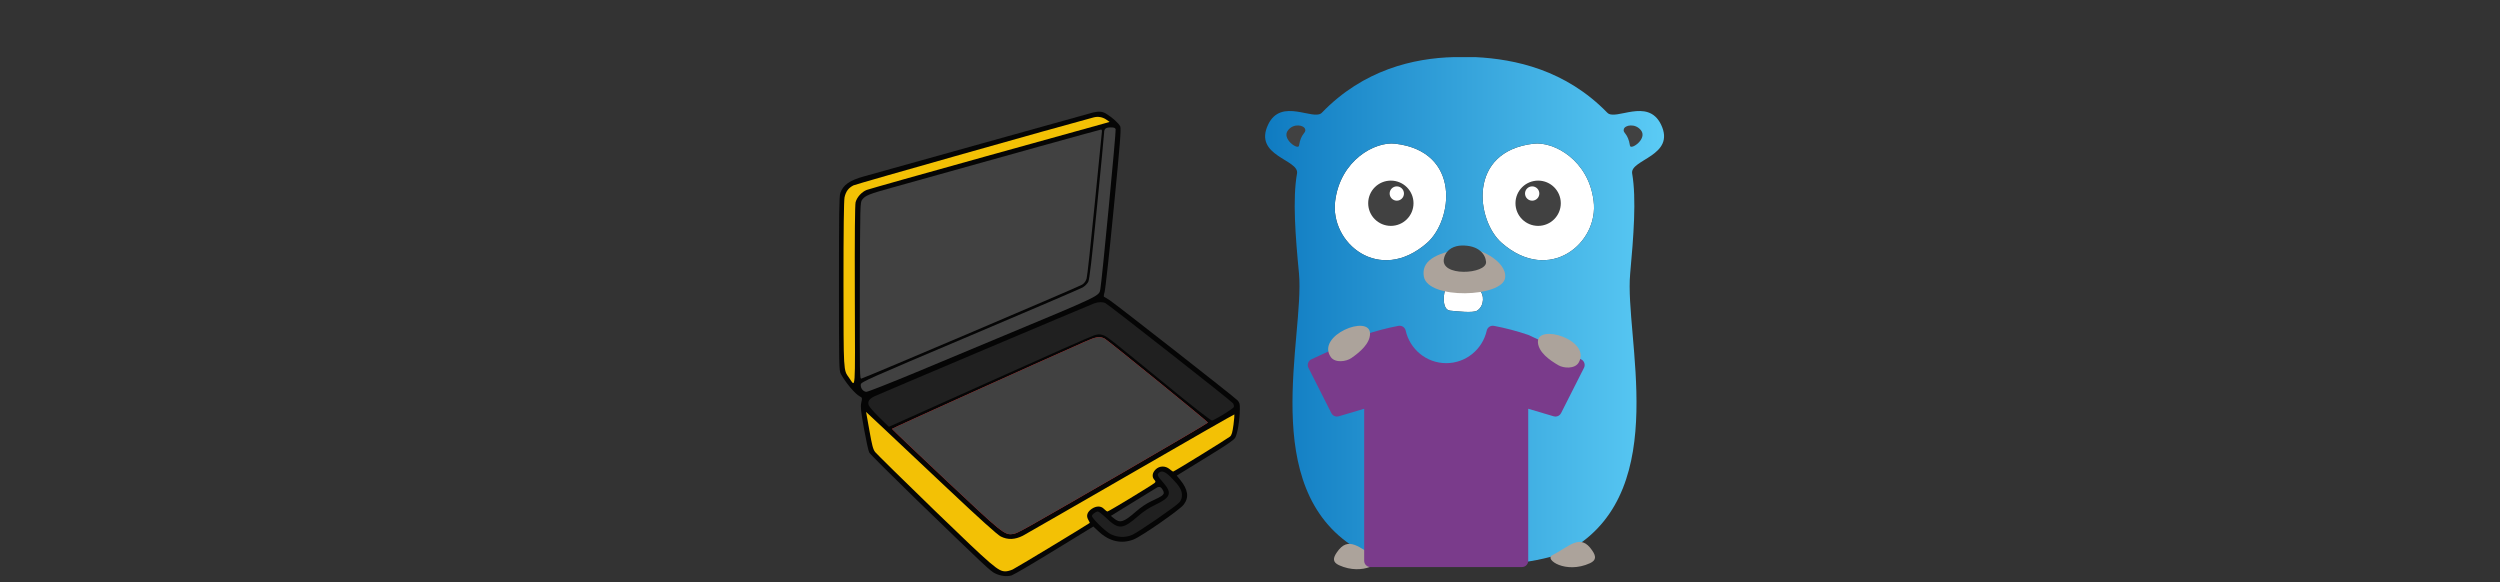 <?xml version="1.0" encoding="UTF-8" standalone="no"?>
<!DOCTYPE svg PUBLIC "-//W3C//DTD SVG 1.1//EN" "http://www.w3.org/Graphics/SVG/1.1/DTD/svg11.dtd">
<svg width="100%" height="100%" viewBox="0 0 601 140" version="1.1" xmlns="http://www.w3.org/2000/svg" xmlns:xlink="http://www.w3.org/1999/xlink" xml:space="preserve" xmlns:serif="http://www.serif.com/" style="fill-rule:evenodd;clip-rule:evenodd;stroke-linejoin:round;stroke-miterlimit:2;">
    <rect x="0" y="0" width="601" height="140" fill="#333333" stroke="none"/>
    <g transform="matrix(1,0,0,1,-201,-6910)">
        <g id="Embed" transform="matrix(0.586,0,0,0.182,201.763,6910)">
            <rect x="0" y="0" width="1024" height="768" style="fill:none;"/>
            <g transform="matrix(1.012,0,0,1.012,21.854,0.397)">
                <g transform="matrix(0.039,0,0,0.124,269.904,65.961)">
                    <path d="M3854,649C3915,635 3952,638 3989,661C4052,699 4124,765 4137,796C4147,821 4136,973 4069,1659C4025,2117 3982,2513 3974,2539C3965,2569 3963,2588 3970,2590C3976,2592 4003,2609 4030,2627C4105,2678 5325,3645 5355,3678C5377,3702 5381,3716 5380,3771C5379,3890 5354,4039 5330,4075C5315,4098 5231,4156 5082,4248C4958,4325 4826,4407 4790,4430L4724,4471L4760,4516C4842,4618 4854,4701 4796,4777C4753,4833 4356,5112 4274,5144C4148,5193 4023,5164 3913,5060L3857,5007L3453,5257C3231,5395 3032,5513 3009,5521C2959,5537 2892,5529 2833,5499C2786,5475 2740,5432 2007,4713C1751,4461 1535,4243 1527,4227C1519,4212 1495,4099 1473,3977C1440,3788 1436,3748 1445,3703C1456,3653 1455,3650 1429,3637C1380,3611 1282,3493 1232,3400C1214,3365 1213,3324 1213,2450C1213,1714 1215,1529 1227,1497C1257,1410 1324,1363 1475,1321C1521,1308 2067,1154 2688,978C3309,802 3833,654 3854,649ZM4578,4621C4559,4587 4539,4582 4510,4602C4498,4610 4388,4679 4264,4755L4039,4895L4068,4919C4133,4975 4172,4963 4298,4851C4346,4808 4410,4764 4451,4745C4594,4678 4604,4668 4578,4621Z" style="fill:rgb(5,5,5);"/>
                </g>
                <g transform="matrix(0.039,0,0,0.124,269.904,65.961)">
                    <path d="M3976,3030C3924,3002 3888,3008 3769,3062C3244,3297 1764,3974 1764,3979C1764,3982 2013,4223 2318,4513C2916,5083 2936,5100 3024,5085C3072,5077 3086,5069 4198,4419C4667,4144 5049,3917 5048,3913C5043,3899 4009,3048 3976,3030Z" style="fill:rgb(242,13,13);"/>
                </g>
                <g transform="matrix(0.039,0,0,0.124,269.904,65.961)">
                    <path d="M3992,724C3954,697 3905,688 3859,701C3530,789 1392,1402 1364,1416C1312,1443 1285,1479 1271,1542C1264,1578 1260,1881 1260,2458C1261,3389 1259,3358 1317,3440C1388,3540 1381,3631 1378,2580C1376,1934 1379,1622 1386,1593C1401,1539 1449,1485 1502,1464C1525,1455 2081,1296 2738,1111C3395,927 3953,769 3979,762L4026,748L3992,724Z" style="fill:rgb(243,193,5);"/>
                </g>
                <g transform="matrix(0.039,0,0,0.124,269.904,65.961)">
                    <path d="M4089,826C4085,811 4073,806 4039,806C3986,806 3969,820 3969,862C3969,879 3936,1230 3895,1643C3842,2191 3817,2404 3805,2430C3795,2451 3769,2477 3745,2491C3721,2505 3193,2734 2573,3000C1516,3453 1444,3485 1440,3511C1435,3550 1465,3589 1499,3589C1515,3589 1747,3496 2016,3383C2284,3269 2660,3111 2851,3030C3949,2567 3917,2583 3930,2507C3946,2422 4095,844 4089,826Z" style="fill:rgb(65,65,65);"/>
                </g>
                <g transform="matrix(0.039,0,0,0.124,269.904,65.961)">
                    <path d="M4664,4489C4604,4428 4566,4414 4538,4442C4517,4462 4523,4475 4583,4544C4679,4655 4662,4701 4502,4778C4434,4811 4379,4848 4323,4897C4162,5039 4120,5042 3991,4917C3952,4880 3913,4849 3905,4849C3883,4849 3843,4879 3843,4896C3843,4921 3977,5054 4033,5085C4104,5123 4191,5127 4263,5094C4330,5063 4717,4793 4750,4754C4770,4730 4778,4710 4778,4676C4778,4623 4750,4577 4664,4489Z" style="fill:rgb(32,32,32);"/>
                </g>
                <g transform="matrix(0.039,0,0,0.124,269.904,65.961)">
                    <path d="M2337,4603C2058,4337 1755,4048 1663,3960L1495,3801L1529,3994C1557,4154 1567,4194 1589,4223C1604,4242 1883,4520 2209,4840C2818,5436 2868,5479 2944,5479C2962,5479 2996,5470 3019,5459C3048,5446 3779,4999 3820,4969C3821,4968 3814,4953 3804,4935C3780,4893 3794,4853 3842,4820C3890,4788 3938,4789 3969,4823C3983,4837 3998,4849 4004,4849C4016,4849 4470,4570 4493,4549C4506,4537 4506,4532 4491,4515C4464,4485 4469,4442 4504,4407C4544,4367 4604,4365 4650,4403C4667,4417 4683,4429 4686,4429C4697,4429 5255,4080 5278,4060C5296,4043 5303,4017 5314,3935C5321,3877 5325,3829 5323,3827C5320,3825 4839,4104 4253,4447C3666,4790 3158,5085 3124,5104C3042,5146 2968,5149 2895,5112C2860,5094 2684,4934 2337,4603Z" style="fill:rgb(243,193,5);"/>
                </g>
                <g transform="matrix(0.039,0,0,0.124,269.904,65.961)">
                    <path d="M3944,872C3949,838 3947,828 3936,829C3924,830 2976,1096 1775,1437C1524,1507 1487,1523 1455,1566C1433,1595 1433,1605 1430,2525C1428,3410 1429,3455 1446,3450C1490,3438 3711,2482 3741,2461C3763,2447 3779,2424 3787,2397C3794,2374 3831,2032 3869,1636C3907,1240 3941,897 3944,872Z" style="fill:rgb(65,65,65);"/>
                </g>
                <g transform="matrix(0.039,0,0,0.124,269.904,65.961)">
                    <path d="M3983,2656C3954,2641 3911,2642 3864,2659C3820,2675 1653,3603 1587,3634C1527,3662 1508,3692 1523,3732C1529,3748 1579,3806 1633,3859L1732,3957L1766,3942C1785,3934 2254,3721 2809,3468C3363,3215 3839,3002 3867,2994C3906,2982 3924,2981 3953,2991C3999,3006 3996,3003 4587,3492C4911,3761 5080,3894 5092,3891C5096.12,3889.82 5102.31,3887.2 5110.02,3883.47C5167.85,3855.5 5311.71,3765 5317,3750C5321,3741 5317,3723 5309,3710C5294,3687 4025,2679 3983,2656Z" style="fill:rgb(32,32,32);"/>
                </g>
                <g transform="matrix(0.039,0,0,0.124,269.904,65.961)">
                    <path d="M3976,3030C3924,3002 3888,3008 3769,3062C3244,3297 1764,3974 1764,3979C1764,3982 2013,4223 2318,4513C2916,5083 2936,5100 3024,5085C3072,5077 3086,5069 4198,4419C4667,4144 5049,3917 5048,3913C5043,3899 4009,3048 3976,3030Z" style="fill:rgb(65,65,65);"/>
                </g>
            </g>
            <g id="Gopher" transform="matrix(0.264,0,0,0.849,491.178,73.622)">
                <path d="M381.081,363.552C378.301,364.788 373.668,395.058 387.876,396.602C397.452,397.529 423.707,400.618 429.884,396.602C441.931,388.88 440.695,370.347 433.9,365.714C422.471,358.301 384.17,362.008 381.081,363.552ZM302.625,136.834C270.811,133.127 217.375,162.78 209.344,225.792C200.695,291.274 277.915,356.139 352.046,291.274C391.892,256.371 405.792,148.88 302.625,136.834ZM517.606,136.834C414.44,148.88 428.34,256.371 468.185,291.274C542.317,356.139 619.537,291.274 610.888,225.792C603.166,162.78 549.73,133.127 517.606,136.834Z" style="fill:white;fill-rule:nonzero;"/>
                <path d="M715.598,106.873C739.382,155.985 667.104,161.236 670.811,183.166C677.606,222.703 672.973,281.39 667.722,339.151C658.764,437.066 731.969,671.506 579.382,765.714C550.656,783.629 482.394,793.514 415.058,795.058L414.44,795.058C347.104,793.514 269.575,783.629 240.849,765.714C88.571,671.506 161.776,437.066 153.127,339.151C147.568,281.39 142.934,222.703 150.039,183.166C153.745,161.236 81.467,156.293 105.251,106.873C125.637,64.556 175.985,101.931 188.649,88.649C253.205,21.622 331.66,3.707 393.436,2.162L427.413,2.162C488.88,5.251 567.336,21.931 632.201,88.649C644.865,101.931 694.903,64.556 715.598,106.873ZM381.081,363.552C378.301,364.788 373.668,395.058 387.876,396.602C397.452,397.529 423.707,400.618 429.884,396.602C441.931,388.88 440.695,370.347 433.9,365.714C422.471,358.301 384.17,362.008 381.081,363.552ZM302.625,136.834C270.811,133.127 217.375,162.78 209.344,225.792C200.695,291.274 277.915,356.139 352.046,291.274C391.892,256.371 405.792,148.88 302.625,136.834ZM517.606,136.834C414.44,148.88 428.34,256.371 468.185,291.274C542.317,356.139 619.537,291.274 610.888,225.792C603.166,162.78 549.73,133.127 517.606,136.834Z" style="fill:url(#_Linear1);fill-rule:nonzero;"/>
                <path d="M410.425,299.614C429.884,296.834 476.525,319.073 473.436,345.328C469.73,375.907 353.282,379.923 347.104,343.475C343.398,321.236 361.004,307.027 410.425,299.614ZM608.726,769.73C614.903,778.687 615.212,784.865 605.328,789.498C567.645,806.795 533.977,783.629 546.641,777.143C573.514,763.552 590.193,742.239 608.726,769.73ZM211.815,772.819C230.347,745.328 247.027,766.641 273.9,780.232C286.564,786.718 252.896,809.884 215.212,792.587C205.328,787.954 205.637,781.776 211.815,772.819Z" style="fill:rgb(172,163,155);fill-rule:nonzero;"/>
                <path d="M657.838,114.286C659.382,107.799 675.444,104.71 684.402,115.83C695.212,129.112 668.649,147.336 667.413,139.923C664.324,119.846 655.985,120.772 657.838,114.286ZM162.703,114.286C164.556,120.772 156.216,119.846 153.127,139.923C151.892,147.336 125.328,129.112 136.139,115.83C144.788,104.71 160.849,107.799 162.703,114.286ZM524.71,264.71C505.263,264.71 489.498,248.945 489.498,229.498C489.498,210.051 505.263,194.286 524.71,194.286C544.158,194.286 559.923,210.051 559.923,229.498C559.923,248.945 544.158,264.71 524.71,264.71ZM515.444,225.483C521.585,225.483 526.564,220.504 526.564,214.363C526.564,208.222 521.585,203.243 515.444,203.243C509.303,203.243 504.324,208.222 504.324,214.363C504.324,220.504 509.303,225.483 515.444,225.483ZM378.61,314.44C382.317,300.232 395.29,295.598 405.792,295.29C432.664,294.672 442.857,309.189 443.784,320.618C445.637,340.077 370.27,344.71 378.61,314.44ZM295.83,264.71C276.383,264.71 260.618,248.945 260.618,229.498C260.618,210.051 276.383,194.286 295.83,194.286C315.277,194.286 331.042,210.051 331.042,229.498C331.042,248.945 315.277,264.71 295.83,264.71ZM305.097,225.483C311.238,225.483 316.216,220.504 316.216,214.363C316.216,208.222 311.238,203.243 305.097,203.243C298.955,203.243 293.977,208.222 293.977,214.363C293.977,220.504 298.955,225.483 305.097,225.483Z" style="fill:rgb(65,65,65);fill-rule:nonzero;"/>
            </g>
            <g transform="matrix(0.142,0,0,0.458,535.188,406.436)">
                <path d="M799.004,159.279C797.358,154.661 793.934,150.863 789.472,148.795L636.95,78.385C604.506,67.394 571.453,58.713 538.078,52.368C536.903,52.138 535.734,52.027 534.58,52.027C526.318,52.027 518.92,57.73 517.079,66.095C504.892,119.749 457.397,159.918 399.997,159.918C342.6,159.918 295.102,119.751 282.918,66.095C281.055,57.73 273.671,52.027 265.414,52.027C264.261,52.027 263.092,52.138 261.917,52.368C228.544,58.713 195.491,67.394 162.996,78.385L10.528,148.792C6.039,150.86 2.591,154.658 1.023,159.277C-0.598,163.949 -0.306,168.992 1.979,173.399L68.193,304.073C71.293,310.275 77.597,313.997 84.267,313.997C85.989,313.997 87.735,313.748 89.457,313.231L162.999,291.434L162.999,729.893C162.999,739.85 171.123,747.971 181.106,747.971L618.896,747.971C628.853,747.971 636.952,739.847 636.952,729.893L636.952,291.44L710.546,313.237C712.268,313.754 714.011,314.003 715.73,314.003C722.387,314.003 728.667,310.281 731.81,304.079L798.048,173.405C800.279,168.995 800.598,163.952 799.004,159.279Z" style="fill:rgb(122,59,139);fill-rule:nonzero;"/>
            </g>
            <g transform="matrix(0.183,0.852,-0.265,0.588,662.359,25.386)">
                <path d="M147.259,545.792C113.282,546.1 129.961,473.205 150.965,487.722C161.158,494.826 163.012,511.197 163.012,525.097C163.012,532.819 156.834,545.483 147.259,545.792Z" style="fill:rgb(172,163,155);fill-rule:nonzero;"/>
            </g>
            <g transform="matrix(0.16,-0.891,0.277,0.515,387.389,797.946)">
                <path d="M673.282,545.792C663.707,545.483 657.529,532.819 657.529,525.097C657.529,511.197 659.382,494.826 669.575,487.722C690.579,473.205 707.259,546.1 673.282,545.792Z" style="fill:rgb(172,163,155);fill-rule:nonzero;"/>
            </g>
        </g>
    </g>
    <defs>
        <linearGradient id="_Linear1" x1="0" y1="0" x2="1" y2="0" gradientUnits="userSpaceOnUse" gradientTransform="matrix(619.975,0,0,792.896,100.437,398.61)"><stop offset="0" style="stop-color:rgb(15,123,193);stop-opacity:1"/><stop offset="1" style="stop-color:rgb(91,203,245);stop-opacity:1"/></linearGradient>
    </defs>
</svg>

